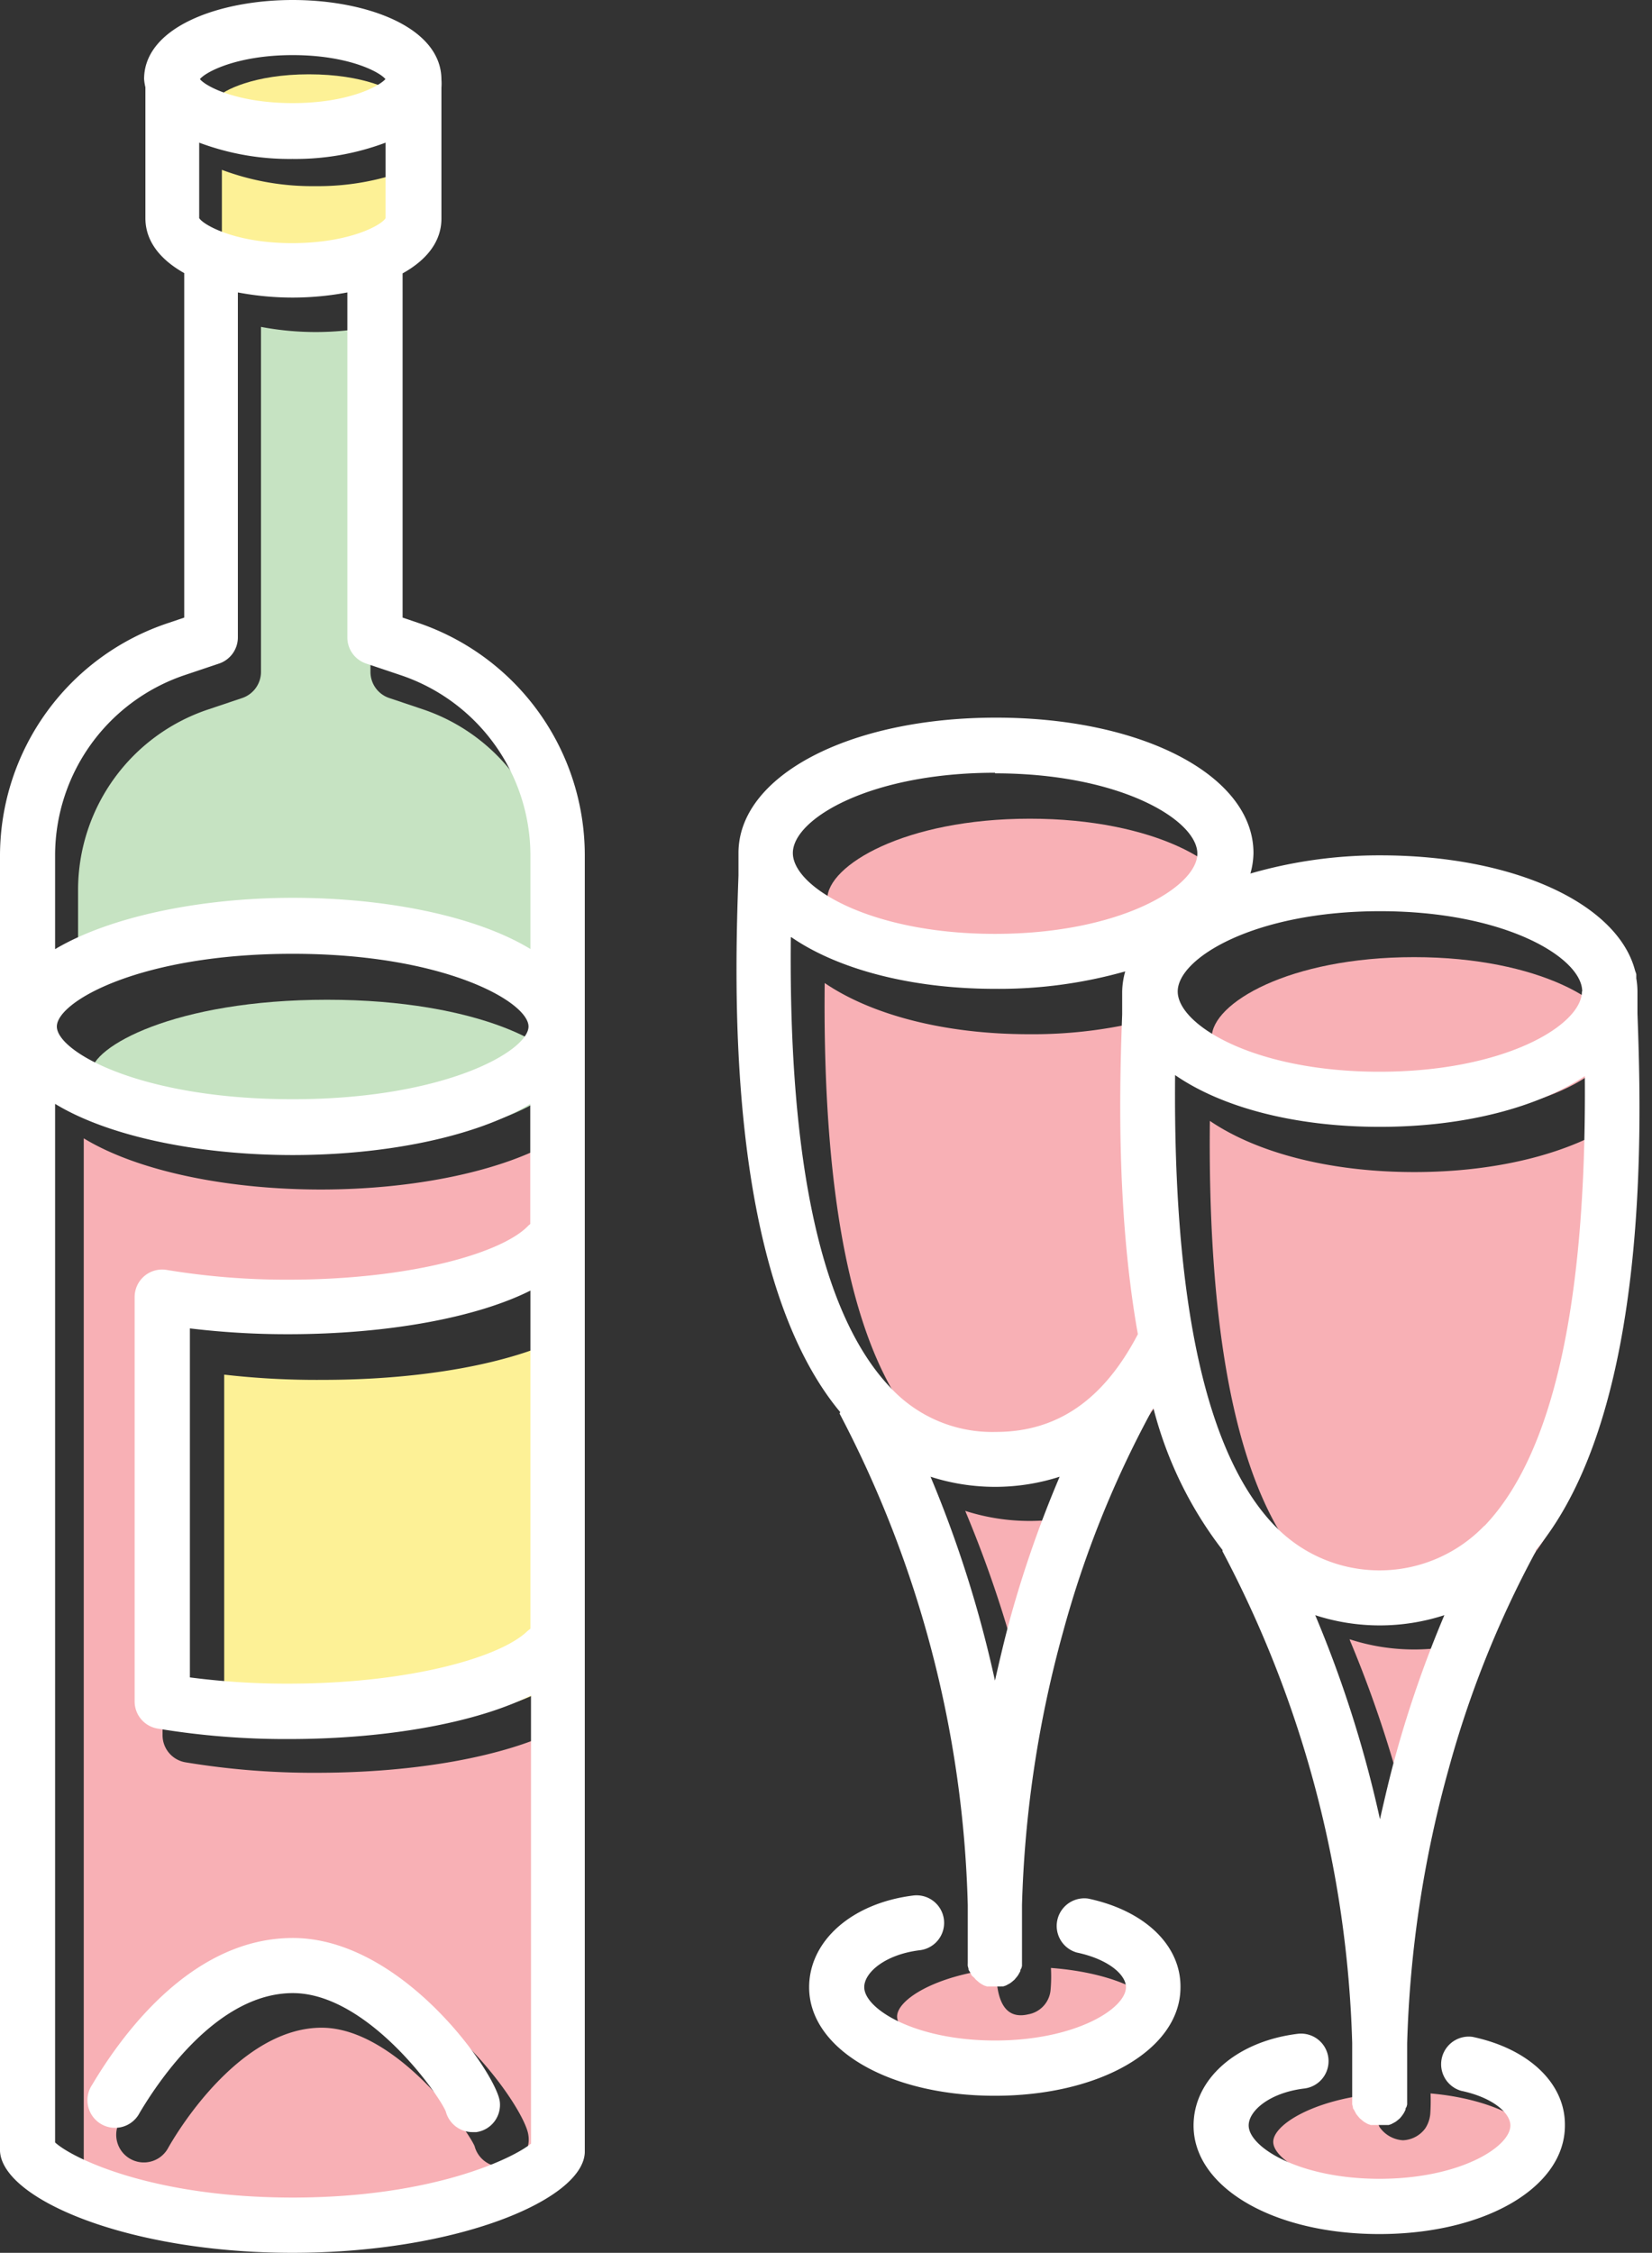 <svg xmlns="http://www.w3.org/2000/svg" viewBox="-9.5367431640625e-7 0 113.62 154.92"><rect x="-9.5367431640625e-7" y="0" width="113.62" height="154.92" fill="#333333" stroke="none"/><title>Depositphotos_79896650_14</title><g data-name="Layer 2"><g data-name="Layer 1"><g data-name="Layer 2"><path d="M38.72 73.75c0-1.71-5.72-5-16.22-5S6.28 72 6.28 73.75s5.73 5 16.22 5 16.22-3.29 16.22-5z" fill="#c6e3c2"/><path d="M72.26 136.79a1.87 1.87 0 0 1-1.54 1.73c-2 .47-2.19-1.74-2.21-3.13-4.17.46-6.81 2.12-6.81 3.28 0 1.36 3.61 3.4 9 3.4s9.05-2 9.05-3.4-2.93-3-7.47-3.34a10.23 10.23 0 0 1-.02 1.46z" fill="#f8b0b5"/><path d="M83.34 71.34c0 2.31 5.3 5.52 13.92 5.52s13.92-3.22 13.92-5.52-5.3-5.52-13.92-5.52S83.34 69 83.34 71.34z" fill="#f8b0b5"/><path d="M29.12 48.79L26.77 48a1.89 1.89 0 0 1-1.29-1.8V22.48a20.25 20.25 0 0 1-7.53 0V46.2a1.9 1.9 0 0 1-1.29 1.8l-2.35.79a13.09 13.09 0 0 0-8.94 12.38v6.47c3.82-2.32 10.11-3.52 16.34-3.52s12.52 1.2 16.29 3.52v-6.47a13.09 13.09 0 0 0-8.88-12.38z" fill="#c6e3c2"/><path d="M27.63 6.76c-.46-.56-2.63-1.65-6.38-1.65s-5.92 1.1-6.38 1.65c.46.55 2.68 1.65 6.38 1.65s5.92-1.1 6.38-1.65z" fill="#fdf196"/><path d="M21.64 18.59c3.88 0 6.12-1.2 6.44-1.72v-5.19a17.67 17.67 0 0 1-6.41 1.12 17.66 17.66 0 0 1-6.41-1.12v5.19c.26.51 2.51 1.72 6.38 1.72z" fill="#fdf196"/><path d="M5.76 78.28v71.42c1.11 1 6.59 3.79 16.34 3.79s15.18-2.71 16.34-3.75v-30.83c-3.71 1.88-9.82 3-16.68 3a53.92 53.92 0 0 1-9-.72 1.89 1.89 0 0 1-1.58-1.87V91.55a1.89 1.89 0 0 1 1.88-1.9h.33a50.47 50.47 0 0 0 8.33.67c8.59 0 14.83-1.86 16.56-3.71l.12-.1v-8.23c-3.82 2.32-10.1 3.52-16.34 3.52s-12.48-1.2-16.3-3.52zm16.35 57.36c7.55 0 14 9.26 14.23 11.19a1.89 1.89 0 0 1-1.57 2.17h-.3a1.9 1.9 0 0 1-1.83-1.42c-.55-1.25-5.49-8.14-10.52-8.14s-9.12 5.76-10.54 8.24a1.9 1.9 0 1 1-3.26-1.94c2.24-3.74 7.01-10.1 13.79-10.1z" fill="#f8b0b5"/><path d="M15.42 94.53v24a51.44 51.44 0 0 0 6.74.43c8.38 0 14.64-1.82 16.48-3.62l.2-.16V91.89c-3.71 1.89-9.79 3-16.68 3a55.92 55.92 0 0 1-6.74-.36z" fill="#fdf196"/><path d="M92.83 112.77a80.94 80.94 0 0 1 4.43 14c.33-1.48.68-3 1.09-4.44a78.16 78.16 0 0 1 3.34-9.6 14.37 14.37 0 0 1-8.86 0z" fill="#f8b0b5"/><path d="M104.47 108.08c4.72-4.89 7-15.3 6.86-31-3.18 2.17-8.2 3.52-14.06 3.52s-10.87-1.35-14.06-3.52c-.16 15.66 2.14 26.07 6.86 31a10 10 0 0 0 14.14.26z" fill="#f8b0b5"/><path d="M98.37 145.37a2.17 2.17 0 0 1-.35 1 2 2 0 0 1-1.53.81 2.11 2.11 0 0 1-1.61-.91 4.19 4.19 0 0 1-.31-2.28c-4.28.43-7 2.13-7 3.3 0 1.36 3.61 3.4 9.05 3.4s9.05-2 9.05-3.4c0-1.2-2.84-2.94-7.28-3.33a13.16 13.16 0 0 1-.02 1.41z" fill="#f8b0b5"/><path d="M84.75 61.82c0-2.3-5.3-5.52-13.92-5.52S56.9 59.52 56.9 61.82s5.3 5.52 13.92 5.52 13.93-3.21 13.93-5.52z" fill="#f8b0b5"/><path d="M66.39 103.91a80.93 80.93 0 0 1 4.43 14c.33-1.48.68-3 1.09-4.43a78.12 78.12 0 0 1 3.33-9.58 14.5 14.5 0 0 1-8.85 0z" fill="#f8b0b5"/><path d="M79.51 72.87v-1.54a5.46 5.46 0 0 1 .21-1.41 31.87 31.87 0 0 1-8.94 1.2c-5.86 0-10.87-1.35-14.06-3.52-.16 15.66 2.14 26.07 6.86 31a9.54 9.54 0 0 0 7.2 3c4.21 0 7.41-2.2 9.77-6.72C79 86.19 79.37 77 79.51 72.87z" fill="#f8b0b5"/><path d="M28.75 42.83l-1.06-.36V18.8c1.62-.9 2.67-2.16 2.67-3.77v-9a3.53 3.53 0 0 0 0-.55C30.36 1.87 25.21 0 20.13 0S9.91 1.87 9.91 5.44A3.54 3.54 0 0 0 10 6v9c0 1.61 1.05 2.87 2.67 3.78v23.69l-1.06.36A16.88 16.88 0 0 0 0 58.8v89.12c.16 3.3 8.79 7 20.11 7s20-3.65 20.11-6.91V58.8a16.88 16.88 0 0 0-11.47-15.97zM13.7 15V9.81a17.66 17.66 0 0 0 6.41 1.12 17.67 17.67 0 0 0 6.41-1.12V15c-.31.52-2.56 1.72-6.44 1.72S14 15.48 13.7 15zm6.43-11.21c3.71 0 5.92 1.1 6.38 1.65-.51.56-2.68 1.65-6.38 1.65S14.21 6 13.75 5.44c.46-.55 2.68-1.65 6.38-1.65zm0 147.33c-9.76 0-15.24-2.76-16.34-3.79V75.91c3.82 2.32 10.11 3.52 16.34 3.52s12.52-1.2 16.34-3.52v8.26l-.12.1C34.63 86.12 28.38 88 19.8 88a50.47 50.47 0 0 1-8.33-.67 1.89 1.89 0 0 0-2.21 1.87V117a1.89 1.89 0 0 0 1.58 1.87 53.93 53.93 0 0 0 9 .72c6.86 0 13-1.15 16.68-3v30.82c-1.21 1-6.73 3.71-16.39 3.71zM3.91 70.59c0-1.71 5.73-5 16.22-5s16.22 3.33 16.22 5-5.72 5-16.22 5-16.22-3.28-16.22-5zM36.48 112l-.2.16c-1.84 1.8-8.1 3.62-16.48 3.62a51.46 51.46 0 0 1-6.74-.43v-24a55.92 55.92 0 0 0 6.74.4c6.89 0 13-1.15 16.68-3zm0-46.74c-3.82-2.32-10.1-3.52-16.34-3.52S7.61 63 3.79 65.27V58.8a13.09 13.09 0 0 1 8.93-12.38l2.35-.79a1.9 1.9 0 0 0 1.29-1.8V20.11a20.26 20.26 0 0 0 7.53 0v23.72a1.89 1.89 0 0 0 1.29 1.8l2.35.79a13.09 13.09 0 0 1 8.95 12.38z" fill="#fff"/><path d="M20.14 133.27c-6.78 0-11.56 6.32-13.8 10.09a1.9 1.9 0 1 0 3.26 1.94c1.47-2.48 5.45-8.24 10.54-8.24s10 6.89 10.52 8.14a1.9 1.9 0 0 0 1.83 1.42h.27a1.89 1.89 0 0 0 1.61-2.13c-.28-1.96-6.68-11.22-14.23-11.22z" fill="#fff"/><path d="M101.28 140.07a1.9 1.9 0 0 0-.78 3.71c2.22.47 3.38 1.55 3.38 2.38 0 1.49-3.5 3.67-9 3.67s-9-2.17-9-3.67c0-1 1.43-2.25 3.83-2.54a1.89 1.89 0 1 0-.46-3.76c-4.21.52-7.16 3.11-7.16 6.31 0 4.25 5.49 7.46 12.77 7.46s12.77-3.21 12.77-7.46c.04-2.89-2.47-5.28-6.35-6.1z" fill="#fff"/><path d="M57.74 97.2a76.84 76.84 0 0 1 8.82 33.8v4a1.87 1.87 0 0 0 0 .19 1.85 1.85 0 0 0 .05.18.2.2 0 0 0 .06.17l.09.17.08.15.16.14.11.13.14.12.13.11.16.1.15.08.19.06H69l.18-.06.15-.08.16-.09.14-.11.14-.12.11-.13.12-.15.09-.15.09-.17a.21.21 0 0 1 .06-.17 1.85 1.85 0 0 0 .05-.18V131a78.43 78.43 0 0 1 2.84-18.83 70.56 70.56 0 0 1 6-15v-.08l.2-.25a26.84 26.84 0 0 0 4.75 9.75v.09A76.86 76.86 0 0 1 93 140.49v4.22a1.85 1.85 0 0 0 .05.18.2.2 0 0 0 .06.17l.09.17.08.15.12.15.11.13.14.12.13.11.16.1.15.08.19.06h1.23l.18-.06.15-.08.16-.09.14-.11.14-.12.11-.13.11-.15.09-.15.08-.17a.21.21 0 0 1 .06-.17 1.86 1.86 0 0 0 .05-.18v-4.19a78.43 78.43 0 0 1 2.84-18.83 70.57 70.57 0 0 1 6-15v-.09c8-9.61 7.25-30 7-36.91v-1.54a5.46 5.46 0 0 0-.08-.88V67a1.87 1.87 0 0 0-.08-.24c-1.19-4.61-8.31-7.94-17.52-7.94A31.87 31.87 0 0 0 86 60.07a5.46 5.46 0 0 0 .21-1.41c0-5.31-7.61-9.31-17.71-9.31s-17.71 4-17.71 9.31v1.54c-.24 6.87-1 27.3 7 36.91zm6.26 4.35a14.5 14.5 0 0 0 8.88 0 77.93 77.93 0 0 0-3.36 9.59c-.41 1.47-.76 3-1.09 4.43A80.93 80.93 0 0 0 64 101.55zm26.45 9.52a14.36 14.36 0 0 0 8.89 0 77.93 77.93 0 0 0-3.34 9.59c-.41 1.47-.76 3-1.09 4.44a80.94 80.94 0 0 0-4.44-14zm11.63-6.14a10 10 0 0 1-14.14.26l-.26-.26c-4.72-4.89-7-15.3-6.86-31C84 76.13 89 77.49 94.9 77.49S105.77 76.13 109 74c.12 15.62-2.18 26-6.9 30.93zm6.72-36.75c0 2.31-5.3 5.52-13.92 5.52S81 70.48 81 68.18s5.3-5.52 13.92-5.52 13.9 3.21 13.9 5.52zm-40.37-15c8.63 0 13.92 3.22 13.92 5.52S77 64.22 68.43 64.22s-13.9-3.22-13.9-5.56 5.3-5.52 13.92-5.52zm-14 11.27C57.58 66.62 62.59 68 68.45 68a31.86 31.86 0 0 0 8.94-1.2 5.46 5.46 0 0 0-.21 1.41v1.54c-.15 4.16-.47 13.31 1.08 22-2.36 4.52-5.55 6.72-9.77 6.72a9.54 9.54 0 0 1-7.2-3c-4.76-4.95-7.06-15.36-6.9-31.02z" fill="#fff"/><path d="M74.84 130.56a1.9 1.9 0 0 0-.78 3.71c2.22.47 3.38 1.55 3.38 2.38 0 1.49-3.5 3.67-9 3.67s-9-2.17-9-3.67c0-1 1.43-2.25 3.83-2.54a1.89 1.89 0 1 0-.46-3.76c-4.21.52-7.16 3.11-7.16 6.31 0 4.25 5.49 7.46 12.77 7.46s12.77-3.21 12.77-7.46c.03-2.9-2.47-5.28-6.35-6.1z" fill="#fff"/></g></g></g></svg>